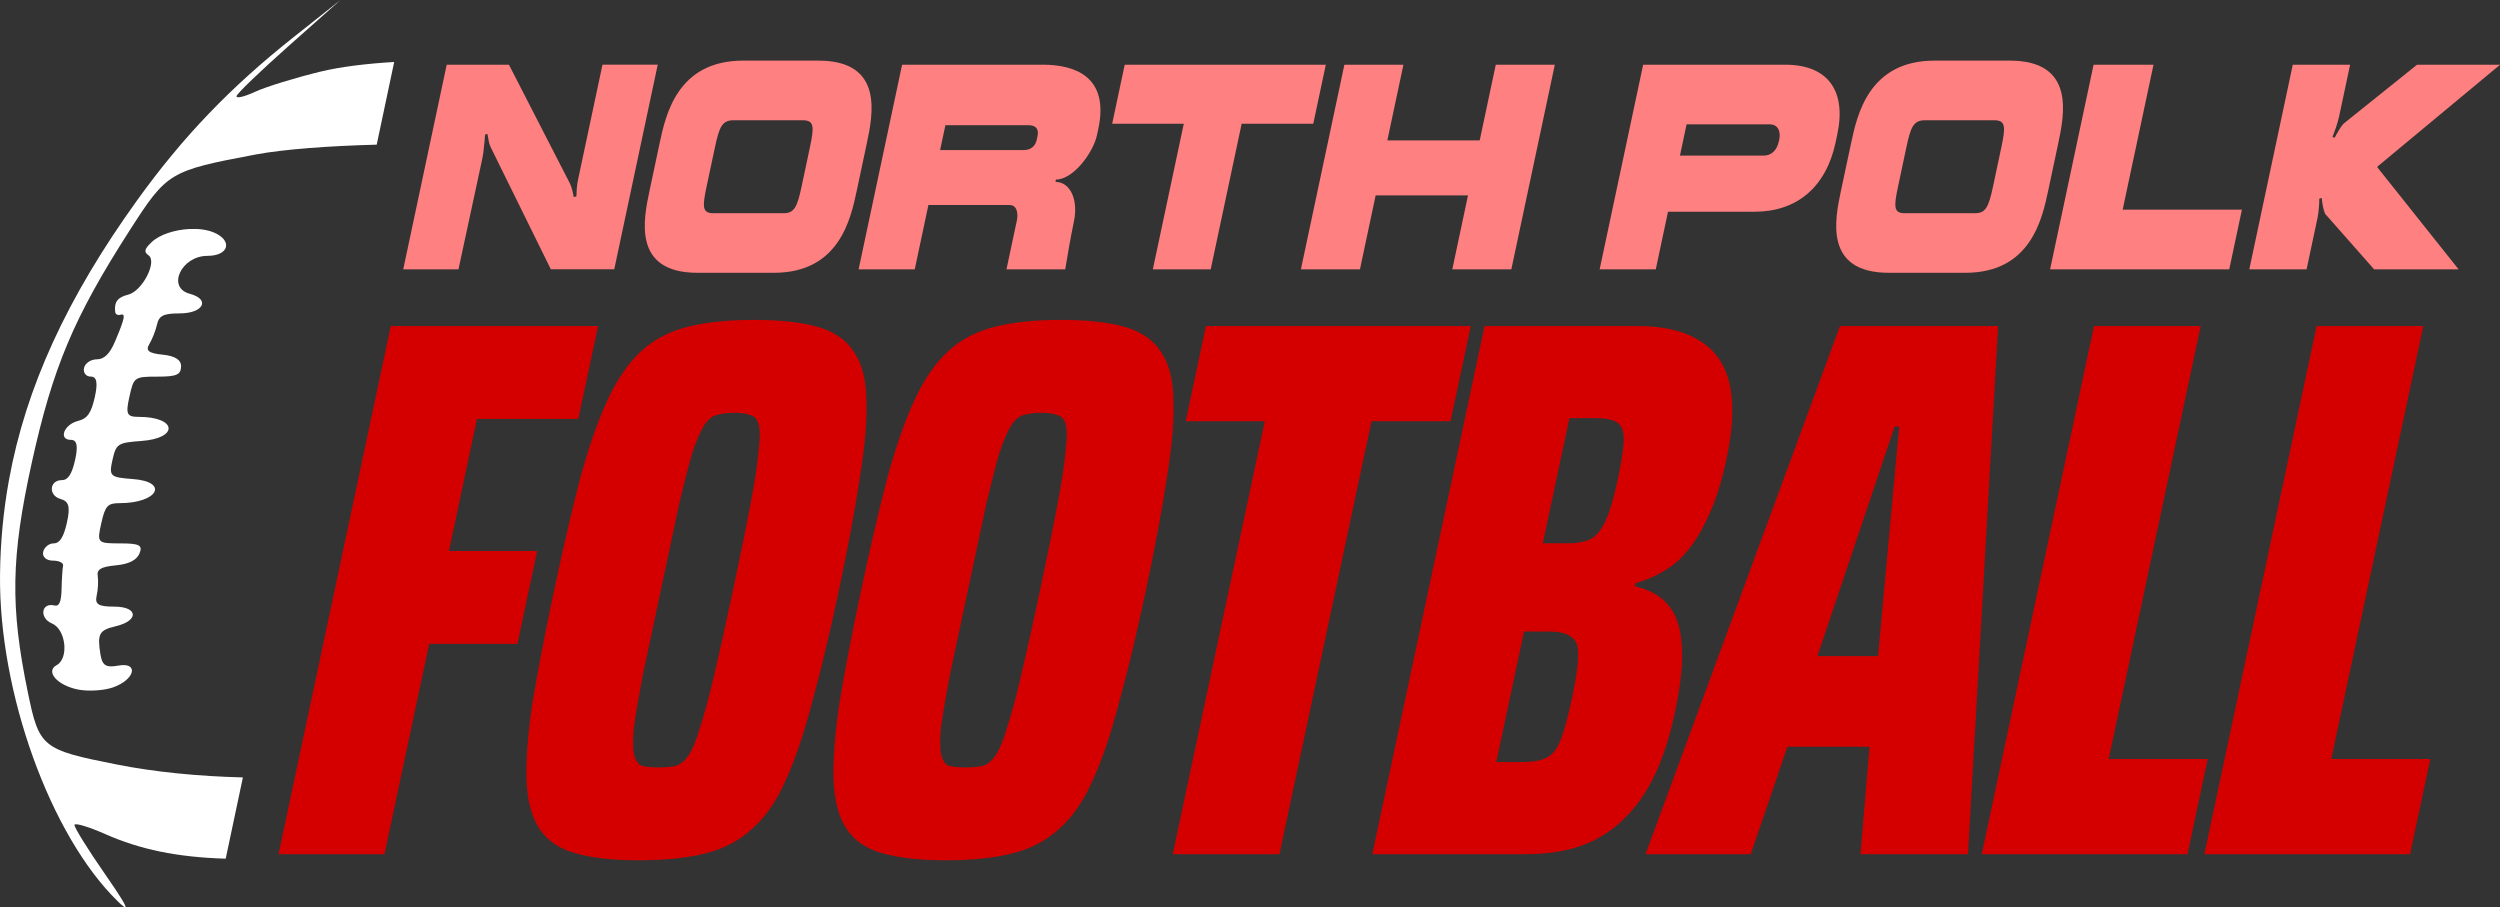 <?xml version="1.0" encoding="UTF-8" standalone="no"?>
<svg
   width="388.585"
   height="141.023"
   viewBox="0 0 102.813 37.312"
   version="1.1"
   id="svg16"
   xml:space="preserve"
   xmlns="http://www.w3.org/2000/svg"
   xmlns:svg="http://www.w3.org/2000/svg"
   xmlns:rdf="http://www.w3.org/1999/02/22-rdf-syntax-ns#"
   xmlns:cc="http://creativecommons.org/ns#"
   xmlns:dc="http://purl.org/dc/elements/1.1/"><rect x="0" y="0" width="102.813" height="37.312" fill="#333333" stroke="none"/><defs
     id="defs10" /><g
     id="layer1"
     transform="translate(2160.44,-7143.661)"><path
       id="path3367"
       style="fill:#d40000;fill-opacity:1;stroke-width:0.38"
       d="m -2129.448,7156.817 c -1.052,0 -1.956,0.095 -2.712,0.284 -0.756,0.189 -1.395,0.526 -1.919,1.01 -0.524,0.484 -0.98,1.147 -1.369,1.988 -0.385,0.821 -0.756,1.873 -1.113,3.157 -0.336,1.284 -0.699,2.841 -1.088,4.672 -0.389,1.831 -0.689,3.388 -0.899,4.672 -0.189,1.284 -0.267,2.347 -0.236,3.189 0.036,0.821 0.213,1.473 0.531,1.957 0.318,0.484 0.815,0.821 1.49,1.01 0.675,0.189 1.539,0.284 2.592,0.284 1.073,0 1.988,-0.094 2.744,-0.284 0.756,-0.189 1.395,-0.526 1.919,-1.01 0.545,-0.484 0.999,-1.136 1.363,-1.957 0.389,-0.842 0.752,-1.905 1.088,-3.189 0.357,-1.284 0.73,-2.841 1.119,-4.672 0.389,-1.831 0.678,-3.388 0.867,-4.672 0.21,-1.284 0.296,-2.336 0.26,-3.157 -0.01,-0.842 -0.185,-1.504 -0.524,-1.988 -0.318,-0.484 -0.815,-0.821 -1.49,-1.01 -0.675,-0.19 -1.55,-0.284 -2.623,-0.284 z m 12.627,0 c -1.052,0 -1.956,0.095 -2.712,0.284 -0.756,0.189 -1.395,0.526 -1.919,1.01 -0.524,0.484 -0.981,1.147 -1.37,1.988 -0.385,0.821 -0.755,1.873 -1.113,3.157 -0.336,1.284 -0.699,2.841 -1.088,4.672 -0.389,1.831 -0.688,3.388 -0.898,4.672 -0.189,1.284 -0.267,2.347 -0.236,3.189 0.036,0.821 0.213,1.473 0.531,1.957 0.318,0.484 0.815,0.821 1.49,1.01 0.675,0.189 1.539,0.284 2.591,0.284 1.073,0 1.988,-0.094 2.744,-0.284 0.756,-0.189 1.395,-0.526 1.919,-1.01 0.545,-0.484 0.999,-1.136 1.363,-1.957 0.389,-0.842 0.752,-1.905 1.088,-3.189 0.357,-1.284 0.73,-2.841 1.119,-4.672 0.389,-1.831 0.678,-3.388 0.867,-4.672 0.21,-1.284 0.296,-2.336 0.26,-3.157 -0.01,-0.842 -0.185,-1.504 -0.524,-1.988 -0.318,-0.484 -0.815,-0.821 -1.49,-1.01 -0.675,-0.19 -1.55,-0.284 -2.623,-0.284 z m -27.548,0.253 -4.616,21.719 h 4.356 l 1.839,-8.65 h 3.63 l 0.812,-3.819 h -3.63 l 1.154,-5.43 h 4.167 l 0.812,-3.82 z m 33.524,0 -0.832,3.914 h 3.252 l -3.785,17.805 h 4.388 l 3.785,-17.805 h 3.251 l 0.832,-3.914 z m 11.459,0 -4.617,21.719 h 6.282 c 0.884,0 1.656,-0.116 2.315,-0.347 0.685,-0.253 1.269,-0.621 1.75,-1.105 0.503,-0.484 0.924,-1.083 1.266,-1.799 0.346,-0.737 0.622,-1.589 0.828,-2.557 0.251,-1.179 0.345,-2.115 0.282,-2.81 -0.042,-0.695 -0.223,-1.231 -0.542,-1.61 -0.298,-0.379 -0.758,-0.642 -1.379,-0.789 l 0.026,-0.127 c 0.651,-0.19 1.205,-0.473 1.665,-0.852 0.464,-0.4 0.865,-0.947 1.202,-1.642 0.358,-0.694 0.649,-1.568 0.873,-2.62 0.268,-1.263 0.309,-2.294 0.121,-3.094 -0.188,-0.8 -0.599,-1.389 -1.234,-1.767 -0.63,-0.4 -1.482,-0.6 -2.555,-0.6 z m 14.615,0 -7.994,21.719 h 4.325 l 1.507,-4.419 h 3.378 l -0.371,4.419 h 4.42 l 1.239,-21.719 z m 10.448,0 -4.616,21.719 h 8.46 l 0.832,-3.914 h -4.073 l 3.784,-17.804 z m 9.155,0 -4.617,21.719 h 8.46 l 0.832,-3.914 h -4.073 l 3.785,-17.804 z m -65.091,3.567 h 5e-4 5e-4 c 0.294,0 0.519,0.031 0.673,0.094 0.18,0.042 0.298,0.179 0.354,0.411 0.056,0.232 0.049,0.61 -0.02,1.136 -0.044,0.505 -0.154,1.221 -0.33,2.147 -0.176,0.926 -0.413,2.094 -0.713,3.504 -0.3,1.41 -0.559,2.578 -0.777,3.504 -0.218,0.926 -0.414,1.652 -0.589,2.178 -0.149,0.505 -0.301,0.873 -0.456,1.105 -0.154,0.232 -0.333,0.379 -0.536,0.442 -0.177,0.042 -0.413,0.063 -0.708,0.063 -0.274,0 -0.501,-0.021 -0.681,-0.063 -0.155,-0.063 -0.261,-0.21 -0.317,-0.442 -0.056,-0.232 -0.061,-0.6 -0.017,-1.105 0.069,-0.526 0.193,-1.252 0.368,-2.178 l 0.745,-3.504 0.745,-3.504 c 0.218,-0.926 0.401,-1.641 0.551,-2.147 0.175,-0.526 0.34,-0.904 0.494,-1.136 0.154,-0.232 0.32,-0.369 0.498,-0.411 0.203,-0.063 0.441,-0.094 0.714,-0.094 z m 12.627,0 h 5e-4 c 0.294,0 0.519,0.031 0.674,0.094 0.18,0.042 0.298,0.179 0.354,0.411 0.056,0.232 0.049,0.61 -0.02,1.136 -0.045,0.505 -0.154,1.221 -0.33,2.147 -0.176,0.926 -0.413,2.094 -0.713,3.504 -0.3,1.41 -0.559,2.578 -0.777,3.504 -0.218,0.926 -0.414,1.652 -0.589,2.178 -0.149,0.505 -0.301,0.873 -0.456,1.105 -0.154,0.232 -0.333,0.379 -0.536,0.442 -0.177,0.042 -0.413,0.063 -0.708,0.063 -0.274,0 -0.501,-0.021 -0.681,-0.063 -0.155,-0.063 -0.26,-0.21 -0.316,-0.442 -0.056,-0.232 -0.061,-0.6 -0.017,-1.105 0.069,-0.526 0.193,-1.252 0.368,-2.178 l 0.745,-3.504 0.745,-3.504 c 0.218,-0.926 0.401,-1.641 0.551,-2.147 0.175,-0.526 0.339,-0.904 0.493,-1.136 0.154,-0.232 0.321,-0.369 0.498,-0.411 0.203,-0.063 0.441,-0.094 0.714,-0.094 z m 21.734,0.221 h 1.042 c 0.463,0 0.775,0.063 0.938,0.19 0.184,0.126 0.269,0.368 0.256,0.726 -0.013,0.358 -0.098,0.905 -0.254,1.641 -0.148,0.695 -0.303,1.231 -0.468,1.61 -0.165,0.379 -0.368,0.642 -0.61,0.789 -0.237,0.126 -0.566,0.19 -0.987,0.19 h -1.011 z m 13.373,0.347 h 0.19 l -0.87,9.439 h -2.494 z m -15.239,8.428 h 1.01 c 0.442,0 0.752,0.074 0.931,0.221 0.205,0.126 0.299,0.379 0.282,0.758 0,0.379 -0.076,0.947 -0.237,1.705 -0.161,0.758 -0.315,1.336 -0.464,1.736 -0.144,0.379 -0.334,0.631 -0.571,0.758 -0.216,0.126 -0.567,0.19 -1.051,0.19 h -1.041 z" /><path
       id="path3359"
       style="fill:#ff8080;fill-opacity:1;stroke-width:0.38"
       d="m -2129.899,7146.154 c -2.683,0.012 -3.165,2.224 -3.415,3.402 l -0.411,1.935 c -0.25,1.178 -0.72,3.389 1.972,3.389 h 3.137 c 2.692,0 3.162,-2.211 3.413,-3.389 l 0.411,-1.935 c 0.25,-1.178 0.709,-3.39 -1.969,-3.402 z m 48.999,0 c -2.683,0.012 -3.165,2.224 -3.415,3.402 l -0.412,1.935 c -0.25,1.178 -0.72,3.389 1.972,3.389 h 3.137 c 2.692,0 3.162,-2.211 3.413,-3.389 l 0.411,-1.935 c 0.25,-1.178 0.708,-3.39 -1.969,-3.402 z m -58.61,0.168 -2.559,5e-4 -1.788,8.414 h 2.272 l 0.986,-4.58 c 0.028,-0.132 0.049,-0.289 0.061,-0.457 0.024,-0.168 0.036,-0.337 0.047,-0.505 l 0.101,-0.024 c 0,0.048 0.013,0.108 0.026,0.156 0.022,0.18 0.066,0.313 0.108,0.397 l 2.469,5.012 h 2.608 l 1.788,-8.414 h -2.272 l -1.009,4.748 c -0.036,0.168 -0.056,0.372 -0.059,0.612 l -0.013,0.06 -0.101,0.024 c -0.043,-0.252 -0.098,-0.445 -0.166,-0.577 z m 21.952,0 -5.783,5e-4 -1.788,8.414 h 2.308 l 0.562,-2.644 h 3.341 c 0.397,0 0.313,0.565 0.307,0.589 l -0.437,2.055 h 2.416 c 0.086,-0.517 0.223,-1.335 0.356,-1.96 0.194,-0.913 -0.157,-1.635 -0.758,-1.635 l 0.02,-0.096 c 0.721,0 1.536,-1.118 1.687,-1.827 l 0.057,-0.264 c 0.46,-2.163 -0.991,-2.633 -2.289,-2.633 z m 53.766,0 -2.357,5e-4 -1.788,8.414 h 2.356 l 0.447,-2.104 c 0.051,-0.24 0.077,-0.589 0.075,-0.805 l 0.101,-0.024 c 0.019,0.192 0.057,0.469 0.138,0.649 l 2.015,2.284 h 3.474 l -3.339,-4.195 0.01,-0.036 5.036,-4.183 h -3.414 l -3.013,2.416 c -0.122,0.12 -0.296,0.433 -0.378,0.589 l -0.089,-0.037 c 0.097,-0.228 0.229,-0.625 0.272,-0.829 z m -50.394,5e-4 -0.516,2.428 h 2.945 l -1.272,5.986 h 2.38 l 1.272,-5.986 h 2.945 l 0.516,-2.428 z m 9.034,0 -1.788,8.414 h 2.428 l 0.646,-3.041 h 3.798 l -0.646,3.041 h 2.428 l 1.788,-8.414 h -2.428 l -0.661,3.113 h -3.799 l 0.662,-3.113 z m 12.287,0 -1.789,8.414 h 2.308 l 0.503,-2.368 h 3.558 c 1.755,0 2.946,-1.022 3.337,-2.861 l 0.068,-0.325 c 0.383,-1.803 -0.403,-2.86 -2.134,-2.86 z m 18.524,0 -1.788,8.414 h 7.367 l 0.521,-2.453 h -4.904 l 1.268,-5.961 z m -55.957,2.284 h 2.897 c 0.442,0.012 0.449,0.265 0.27,1.106 l -0.347,1.635 c -0.176,0.829 -0.302,1.082 -0.735,1.082 h -2.896 c -0.445,0 -0.452,-0.253 -0.276,-1.082 l 0.348,-1.635 c 0.176,-0.829 0.293,-1.094 0.74,-1.106 z m 48.998,0 h 2.897 c 0.442,0.012 0.449,0.265 0.27,1.106 l -0.347,1.635 c -0.176,0.829 -0.302,1.082 -0.735,1.082 h -2.897 c -0.445,0 -0.451,-0.253 -0.274,-1.082 l 0.347,-1.635 c 0.176,-0.829 0.292,-1.094 0.74,-1.106 z m -9.779,0.168 h 3.414 c 0.433,0 0.439,0.421 0.401,0.601 l -0.02,0.096 c -0.08,0.373 -0.305,0.589 -0.63,0.589 h -3.438 z m -30.481,0.036 h 3.414 c 0.445,0 0.399,0.325 0.376,0.433 l -0.038,0.18 c -0.023,0.108 -0.123,0.408 -0.532,0.408 h -3.438 z" /><path
       id="path3343"
       style="fill:#ffffff;fill-opacity:1;stroke-width:0.38"
       d="m -2146.439,7143.661 -1.938,1.537 c -2.602,2.063 -4.542,4.087 -6.422,6.698 -2.875,3.994 -4.579,7.683 -5.274,11.517 -0.232,1.278 -0.352,2.572 -0.366,3.898 -0.05,4.836 2.075,10.724 4.845,13.419 0.184,0.179 0.289,0.26 0.313,0.24 0.042,-0.045 -0.23,-0.484 -0.834,-1.353 -0.714,-1.028 -1.283,-1.944 -1.262,-2.034 0.019,-0.091 0.594,0.081 1.274,0.383 1.421,0.629 2.941,0.947 4.945,1.008 l 0.707,-3.342 c -1.841,-0.045 -3.633,-0.223 -5.193,-0.532 -3.074,-0.609 -3.183,-0.696 -3.652,-2.971 -0.727,-3.522 -0.693,-5.548 0.161,-9.431 0.864,-3.927 1.729,-5.981 4.017,-9.546 1.551,-2.416 1.634,-2.466 5.185,-3.136 1.159,-0.219 3.043,-0.356 4.985,-0.406 l 0.719,-3.4 c -1.137,0.066 -2.209,0.198 -3.013,0.392 -1.045,0.253 -2.263,0.628 -2.707,0.834 -0.444,0.206 -0.787,0.285 -0.763,0.176 0.023,-0.109 0.996,-1.043 2.159,-2.075 z m -5.94,9.417 h 5e-4 -0.267 c -0.6,0.03 -1.226,0.226 -1.553,0.536 -0.306,0.291 -0.334,0.405 -0.131,0.549 0.365,0.262 -0.262,1.472 -0.835,1.614 -0.438,0.108 -0.585,0.3 -0.539,0.711 0.011,0.098 0.106,0.15 0.21,0.118 0.232,-0.072 0.192,0.134 -0.214,1.094 -0.216,0.512 -0.448,0.739 -0.755,0.739 -0.244,0 -0.479,0.16 -0.522,0.355 -0.041,0.195 0.08,0.355 0.277,0.354 0.249,0 0.298,0.253 0.165,0.851 -0.147,0.651 -0.306,0.878 -0.689,0.973 -0.58,0.143 -0.818,0.778 -0.291,0.778 0.248,0 0.299,0.25 0.171,0.828 -0.13,0.578 -0.291,0.827 -0.539,0.827 -0.263,0 -0.406,0.159 -0.418,0.336 h -5e-4 c -0.012,0.177 0.106,0.371 0.364,0.442 0.341,0.095 0.401,0.323 0.256,0.974 -0.134,0.598 -0.295,0.849 -0.544,0.85 -0.195,-10e-5 -0.39,0.16 -0.433,0.355 -0.042,0.197 0.131,0.354 0.394,0.354 0.26,0 0.452,0.093 0.426,0.208 -0.024,0.114 -0.053,0.544 -0.062,0.956 -0.012,0.539 -0.096,0.731 -0.299,0.681 -0.539,-0.133 -0.626,0.519 -0.098,0.738 0.574,0.238 0.71,1.436 0.194,1.716 -0.478,0.26 0.032,0.837 0.886,1.004 0.416,0.081 1.06,0.042 1.43,-0.088 0.909,-0.319 1.083,-1.056 0.211,-0.896 -0.503,0.092 -0.652,-0.01 -0.726,-0.461 -0.135,-0.853 -0.057,-0.996 0.63,-1.159 0.964,-0.229 0.923,-0.806 -0.058,-0.806 -0.658,0 -0.807,-0.093 -0.727,-0.453 0.058,-0.25 0.075,-0.616 0.043,-0.812 -0.043,-0.268 0.144,-0.377 0.744,-0.433 0.533,-0.049 0.86,-0.214 0.974,-0.489 0.14,-0.339 -1e-4,-0.414 -0.793,-0.414 -0.943,0 -0.959,-0.017 -0.779,-0.827 0.161,-0.718 0.26,-0.828 0.756,-0.828 1.573,0 2.048,-0.881 0.535,-0.992 -0.928,-0.068 -0.979,-0.116 -0.831,-0.782 0.15,-0.666 0.221,-0.714 1.179,-0.782 1.562,-0.111 1.479,-0.992 -0.094,-0.992 -0.496,0 -0.548,-0.109 -0.388,-0.827 0.178,-0.811 0.203,-0.828 1.148,-0.828 0.79,0 0.966,-0.075 0.977,-0.413 0.01,-0.275 -0.244,-0.44 -0.755,-0.49 -0.575,-0.057 -0.715,-0.166 -0.552,-0.433 0.119,-0.197 0.263,-0.561 0.318,-0.811 0.082,-0.361 0.27,-0.454 0.929,-0.454 0.981,0 1.279,-0.578 0.416,-0.807 -0.956,-0.254 -0.348,-1.559 0.726,-1.559 0.892,0 1.056,-0.633 0.252,-0.968 -0.204,-0.084 -0.451,-0.129 -0.715,-0.139 z" /></g></svg>
